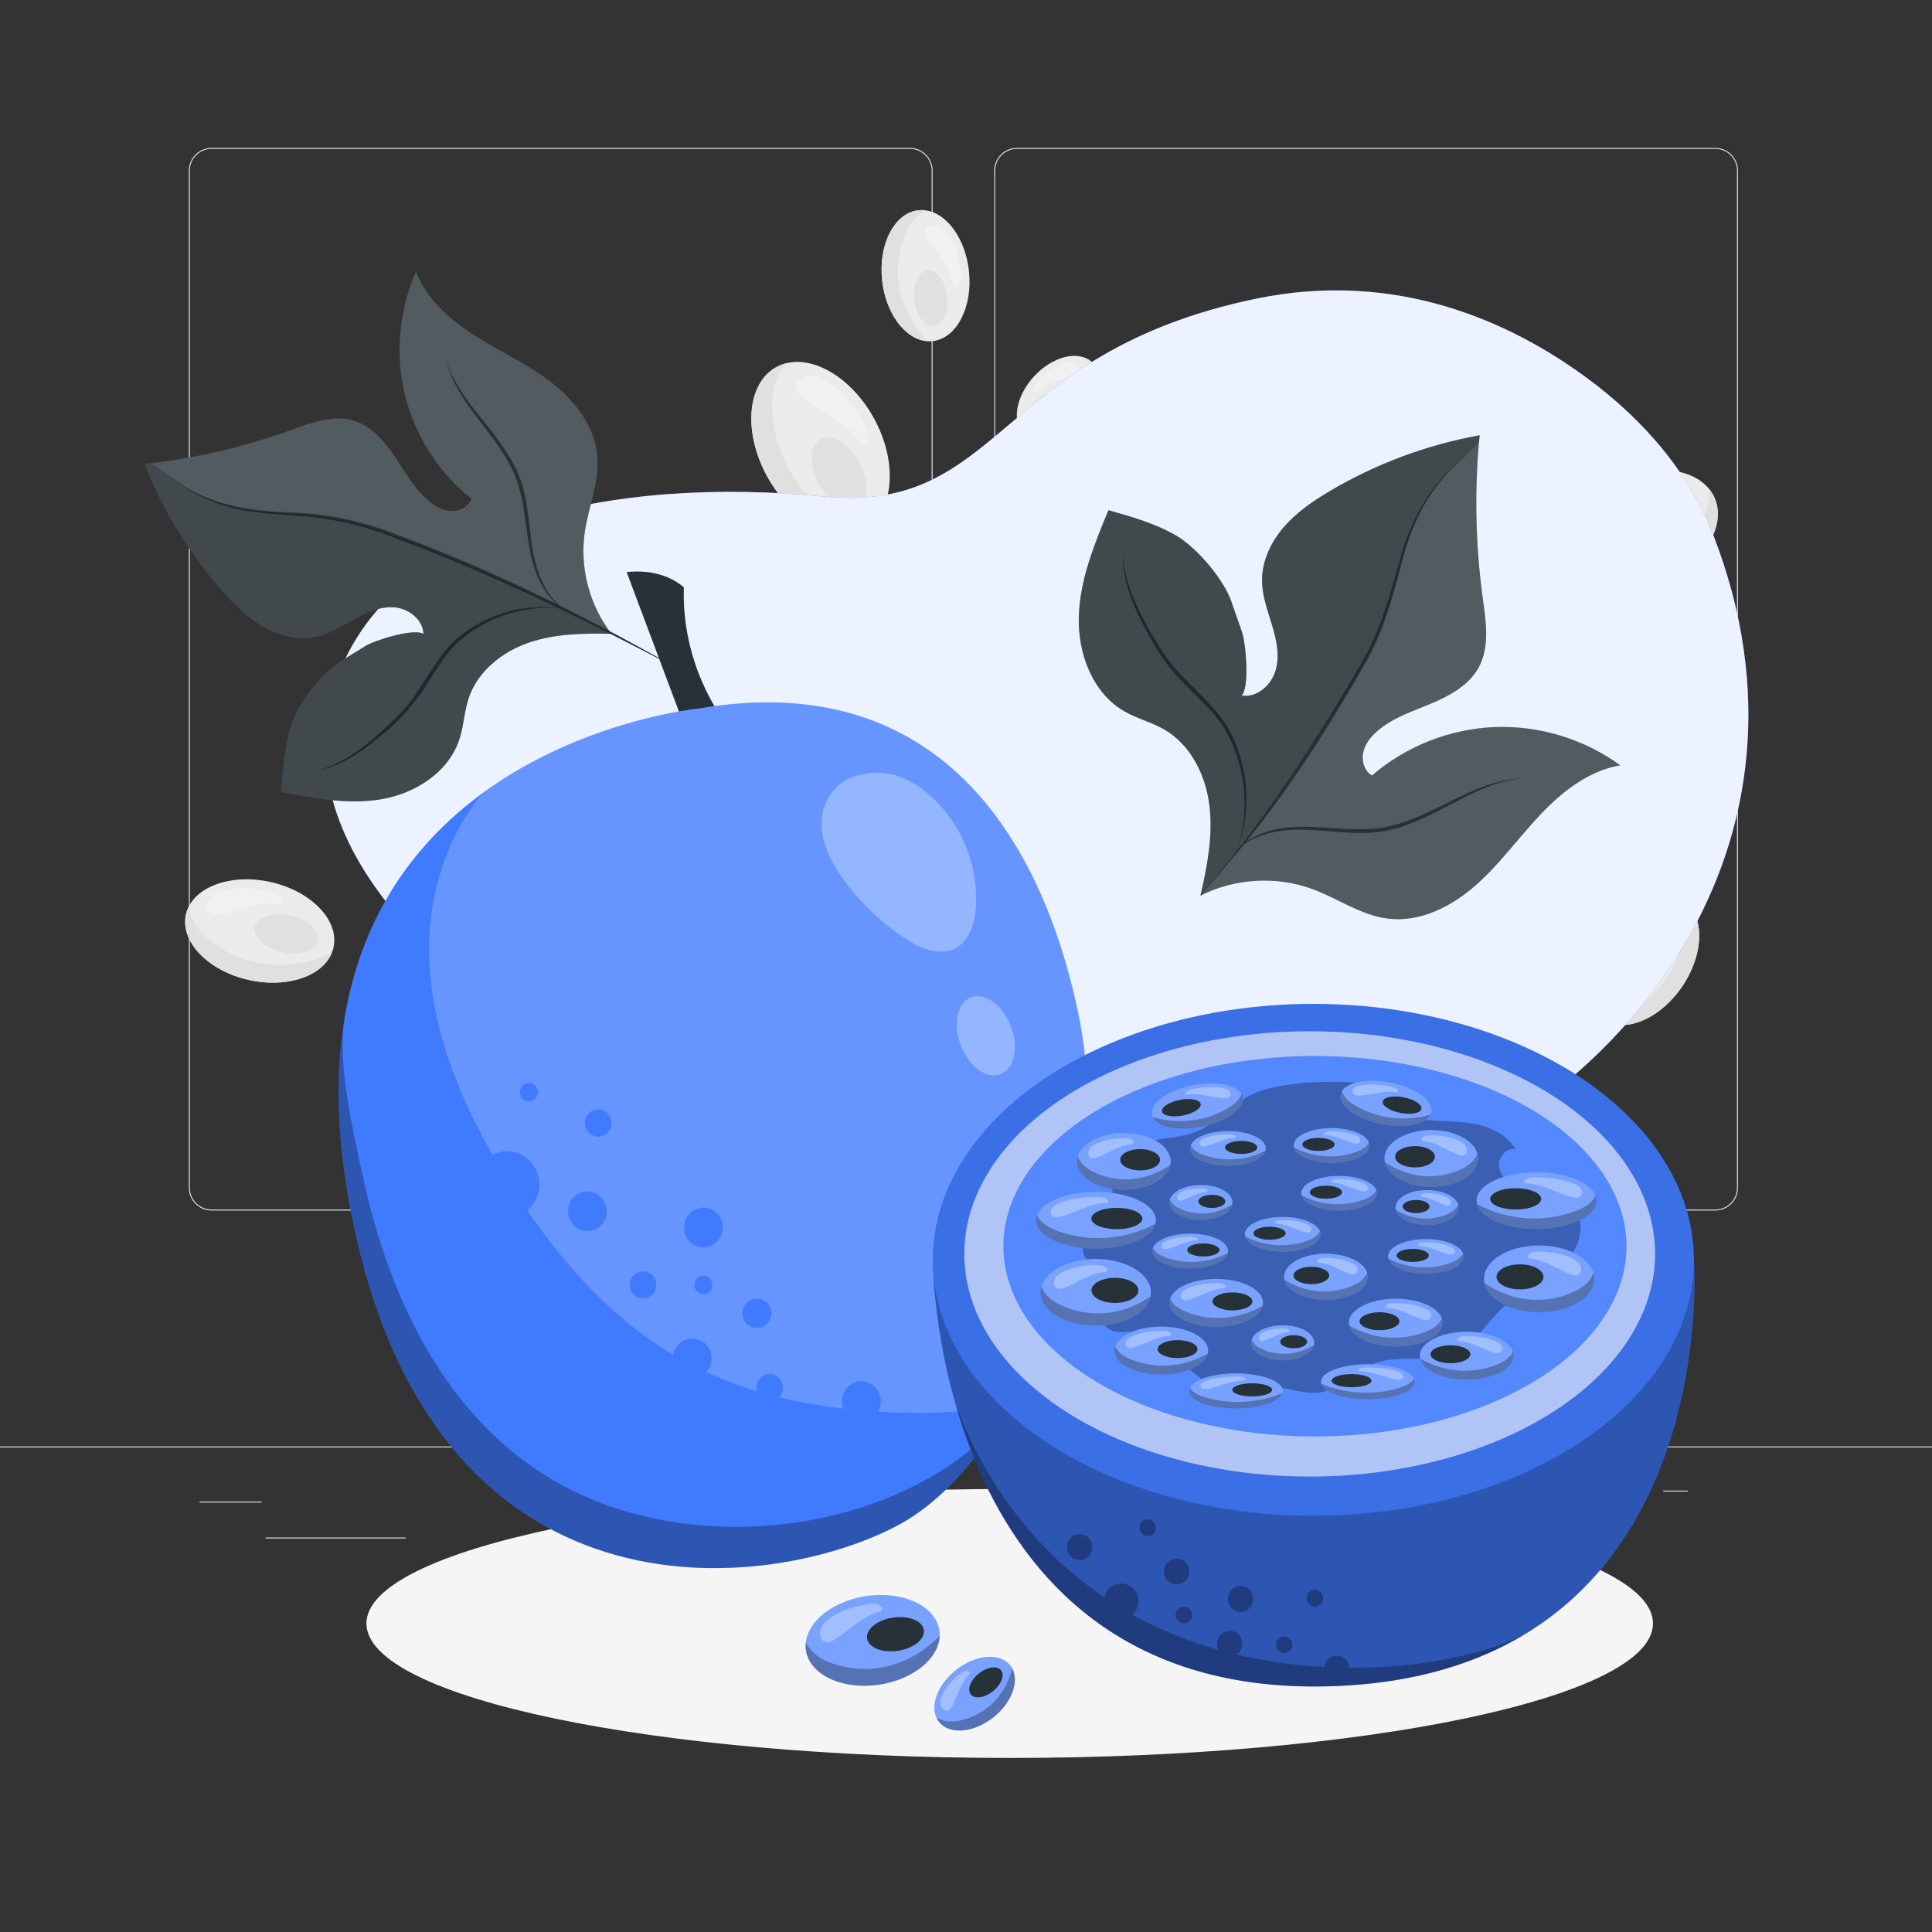 <svg xmlns="http://www.w3.org/2000/svg" viewBox="0 0 500 500"><rect x="0" y="0" width="500" height="500" fill="#333333" stroke="none"/><g id="background-complete"><g><g><g><path d="M443.92,313.278h-180.746c-3.232,0-5.862-2.63-5.862-5.862V44.142c0-3.232,2.63-5.862,5.862-5.862h180.746c3.232,0,5.862,2.629,5.862,5.862V307.416c0,3.233-2.63,5.862-5.862,5.862ZM263.174,38.531c-3.095,0-5.612,2.518-5.612,5.612V307.416c0,3.095,2.518,5.612,5.612,5.612h180.746c3.095,0,5.612-2.517,5.612-5.612V44.142c0-3.094-2.518-5.612-5.612-5.612h-180.746Z" style="fill:#e0e0e0;"></path><path d="M235.493,313.278H54.746c-3.232,0-5.862-2.63-5.862-5.862V44.142c0-3.232,2.629-5.862,5.862-5.862H235.493c3.232,0,5.862,2.629,5.862,5.862V307.416c0,3.233-2.63,5.862-5.862,5.862ZM54.746,38.531c-3.094,0-5.612,2.518-5.612,5.612V307.416c0,3.095,2.518,5.612,5.612,5.612H235.493c3.095,0,5.612-2.517,5.612-5.612V44.142c0-3.094-2.518-5.612-5.612-5.612H54.746Z" style="fill:#e0e0e0;"></path></g><rect x="0" y="374.347" width="500" height=".25" style="fill:#e0e0e0;"></rect></g><rect x="51.672" y="388.612" width="16.06" height=".25" style="fill:#e0e0e0;"></rect><rect x="170.352" y="385.902" width="53.53" height=".25" style="fill:#e0e0e0;"></rect><rect x="68.732" y="397.902" width="36.25" height=".25" style="fill:#e0e0e0;"></rect><rect x="378.352" y="385.772" width="43.19" height=".25" style="fill:#e0e0e0;"></rect><rect x="430.452" y="385.772" width="6.33" height=".25" style="fill:#e0e0e0;"></rect><rect x="316.212" y="392.002" width="53.89" height=".25" style="fill:#e0e0e0;"></rect></g><g><ellipse cx="212.36" cy="115.765" rx="15.727" ry="23.703" transform="translate(-29.5 117.181) rotate(-28.932)" style="fill:#ebebeb;"></ellipse><path d="M222.065,131.354c-2.853,1.577-7.351-1.098-10.047-5.975-2.696-4.877-2.568-10.109,.285-11.686,2.853-1.577,7.351,1.098,10.047,5.975s2.568,10.108-.285,11.686Z" style="fill:#e0e0e0;"></path><path d="M222.072,137.274c-13.379-5.907-21.716-17.594-22.228-31.529-.083-2.255,.033-4.593,.851-6.976,.556-1.621,1.473-3.269,2.743-4.747-.883,.224-1.736,.551-2.545,.998-7.602,4.202-8.63,16.896-2.297,28.353,5.862,10.606,15.975,16.427,23.476,13.901Z" style="fill:#e0e0e0;"></path><g style="opacity:.3;"><path d="M224.613,114.162c.611-1.631-.103-3.055-.837-4.32-2.883-4.967-6.36-9.83-12.211-12.374-2.745-.788-4.709,.667-5.185,1.484-.476,.817-.442,1.673-.118,2.346,.324,.673,.911,1.19,1.517,1.675,4.88,3.907,11.558,6.42,14.769,11.512,.242,.384,.64,.824,1.242,.605,.428-.155,.689-.569,.824-.928Z" style="fill:#fff;"></path></g></g><g><ellipse cx="239.533" cy="71.348" rx="11.3" ry="17.031" transform="translate(-6.336 26.457) rotate(-6.24)" style="fill:#ebebeb;"></ellipse><path d="M241.646,84.373c-2.329,.255-4.569-2.765-5.004-6.746-.435-3.98,1.1-7.413,3.428-7.668,2.329-.255,4.569,2.766,5.004,6.746,.435,3.98-1.1,7.413-3.428,7.667Z" style="fill:#e0e0e0;"></path><path d="M240.009,88.299c-7.232-7.625-9.519-17.683-5.995-27.063,.57-1.518,1.295-3.036,2.498-4.389,.818-.921,1.883-1.759,3.134-2.386-.647-.096-1.303-.116-1.964-.044-6.204,.678-10.405,8.808-9.382,18.159,.946,8.656,6.037,15.318,11.709,15.723Z" style="fill:#e0e0e0;"></path><g style="opacity:.3;"><path d="M248.1,73.682c.857-.912,.778-2.054,.642-3.096-.534-4.092-1.491-8.279-4.665-11.588-1.601-1.283-3.306-.863-3.848-.453-.542,.41-.757,.987-.728,1.523,.028,.536,.274,1.042,.541,1.531,2.152,3.943,5.883,7.46,6.599,11.726,.054,.322,.196,.724,.656,.746,.327,.016,.614-.186,.804-.387Z" style="fill:#fff;"></path></g></g><g><ellipse cx="67.217" cy="240.94" rx="12.982" ry="19.566" transform="translate(-182.593 253.796) rotate(-77.358)" style="fill:#ebebeb;"></ellipse><path d="M82.16,243.486c-.589,2.626-4.705,3.938-9.193,2.932s-7.649-3.951-7.06-6.577c.589-2.626,4.705-3.938,9.193-2.932,4.488,1.007,7.649,3.951,7.06,6.577Z" style="fill:#e0e0e0;"></path><path d="M85.82,246.725c-10.977,5.026-22.761,3.774-31.647-3.544-1.438-1.184-2.818-2.537-3.842-4.347-.697-1.231-1.212-2.701-1.429-4.294-.345,.668-.611,1.374-.778,2.118-1.569,6.996,5.707,14.585,16.251,16.949,9.761,2.189,18.895-.867,21.444-6.883Z" style="fill:#e0e0e0;"></path><g style="opacity:.3;"><path d="M72.938,232.496c-.673-1.271-1.944-1.61-3.127-1.849-4.647-.94-9.554-1.457-14.331,.763-1.99,1.264-2.167,3.273-1.923,4.015s.791,1.189,1.384,1.358c.593,.168,1.234,.089,1.865-.019,5.086-.874,10.296-3.621,15.199-2.814,.37,.061,.859,.056,1.054-.435,.139-.349,.026-.737-.122-1.017Z" style="fill:#fff;"></path></g></g><g><path d="M265.156,112.592c3.455,3.199,10.165,1.572,14.987-3.635,4.822-5.207,5.931-12.022,2.476-15.221-3.455-3.2-10.165-1.572-14.987,3.635-4.822,5.207-5.931,12.022-2.476,15.222Z" style="fill:#ebebeb;"></path><path d="M266.753,110.107c1.297,1.201,4.012,.378,6.064-1.839s2.665-4.987,1.369-6.188-4.012-.378-6.064,1.839c-2.053,2.216-2.665,4.987-1.369,6.188Z" style="fill:#e0e0e0;"></path><path d="M265.98,113.222c7.809-1.37,13.717-6.437,15.797-13.706,.337-1.176,.579-2.422,.459-3.782-.082-.926-.35-1.912-.827-2.855,.435,.233,.842,.515,1.21,.856,3.455,3.199,2.346,10.014-2.476,15.221-4.464,4.82-10.543,6.57-14.163,4.265Z" style="fill:#e0e0e0;"></path><g style="opacity:.3;"><path d="M267.647,100.728c-.11-.938,.452-1.595,1.002-2.165,2.163-2.239,4.625-4.347,8.035-4.926,1.547-.058,2.391,.963,2.536,1.455,.144,.492,.015,.938-.243,1.25-.258,.312-.634,.508-1.016,.685-3.076,1.422-6.918,1.877-9.269,4.14-.177,.171-.444,.35-.732,.157-.205-.137-.289-.389-.313-.596Z" style="fill:#fff;"></path></g></g><g><ellipse cx="425.099" cy="248.343" rx="18.668" ry="12.386" transform="translate(-18.935 460.988) rotate(-55.883)" style="fill:#ebebeb;"></ellipse><path d="M416.377,259.88c2.126,1.44,5.844-.338,8.306-3.971,2.461-3.633,2.734-7.746,.608-9.186-2.126-1.44-5.844,.338-8.306,3.971-2.461,3.633-2.734,7.746-.608,9.186Z" style="fill:#e0e0e0;"></path><path d="M415.95,264.523c10.914-3.681,18.286-12.254,19.679-23.148,.225-1.763,.301-3.605-.171-5.532-.321-1.311-.923-2.669-1.814-3.918,.676,.239,1.322,.555,1.925,.964,5.663,3.837,5.567,13.867-.216,22.402-5.353,7.901-13.7,11.748-19.403,9.233Z" style="fill:#e0e0e0;"></path><g style="opacity:.3;"><path d="M415.603,246.214c-.363-1.323,.299-2.389,.964-3.329,2.615-3.691,5.688-7.257,10.459-8.837,2.209-.423,3.646,.858,3.961,1.533,.315,.675,.227,1.344-.075,1.849-.302,.505-.799,.869-1.309,1.206-4.106,2.717-9.523,4.213-12.403,7.979-.217,.284-.56,.601-1.017,.386-.325-.152-.5-.495-.58-.787Z" style="fill:#fff;"></path></g></g><g><ellipse cx="423.343" cy="137.86" rx="22.29" ry="14.79" transform="translate(-19.481 184.027) rotate(-23.99)" style="fill:#ebebeb;"></ellipse><path d="M407.222,144.054c1.246,2.801,6.138,3.344,10.925,1.214,4.787-2.131,7.658-6.128,6.411-8.929-1.246-2.801-6.138-3.344-10.925-1.214-4.787,2.13-7.658,6.128-6.412,8.929Z" style="fill:#e0e0e0;"></path><path d="M403.86,148.491c13.387,3.154,26.268-.887,34.553-11.052,1.341-1.645,2.579-3.465,3.317-5.716,.502-1.532,.748-3.288,.633-5.117,.535,.669,.99,1.397,1.344,2.192,3.321,7.462-3.105,17.569-14.352,22.575-10.411,4.633-21.299,3.267-25.495-2.881Z" style="fill:#e0e0e0;"></path><g style="opacity:.3;"><path d="M415.059,129.711c.466-1.57,1.81-2.234,3.078-2.766,4.979-2.092,10.345-3.769,16.178-2.36,2.506,.965,3.154,3.17,3.048,4.053-.106,.883-.617,1.506-1.242,1.827-.625,.321-1.358,.376-2.088,.397-5.877,.164-12.312-1.737-17.608,.264-.399,.151-.947,.256-1.275-.25-.233-.359-.194-.818-.092-1.164Z" style="fill:#fff;"></path></g></g></g><g id="background-simple"><g><path d="M443.449,138.614c-5.834-15.068-16.818-29.171-33.238-41.146-19.353-14.113-48.836-27.758-85.365-20.117-67.438,14.108-65.358,55.793-111.83,51.147-52.64-5.263-113.002,5.904-126.558,49.458-25.749,82.724,170.092,164.605,271.281,129.138,62.996-22.08,116.684-88.47,85.71-168.48Z" style="fill:#407BFF;"></path><path d="M443.449,138.614c-5.834-15.068-16.818-29.171-33.238-41.146-19.353-14.113-48.836-27.758-85.365-20.117-67.438,14.108-65.358,55.793-111.83,51.147-52.64-5.263-113.002,5.904-126.558,49.458-25.749,82.724,170.092,164.605,271.281,129.138,62.996-22.08,116.684-88.47,85.71-168.48Z" style="fill:#fff; opacity:.9;"></path></g></g><g id="Shadow"><path d="M427.791,420.15c0,19.223-74.535,34.806-166.478,34.806s-166.478-15.584-166.478-34.806,74.535-34.807,166.478-34.807,166.478,15.583,166.478,34.807Z" style="fill:#f5f5f5;"></path></g><g id="Fruit"><g><path d="M176.98,152.007c-3.398-2.919-8.425-4.624-14.802-3.957,5.1,13.599,10.199,27.197,15.299,40.796l17.142,6.105c-11.551-10.822-18.169-26.935-17.639-42.944Z" style="fill:#263238;"></path><path d="M181.029,183.341s-110.69,10.531-91.08,125.499c19.739,115.725,110.69,103.283,142.988,85.594,32.298-17.689,56.441-82.938,46.14-132.081-10.382-49.53-39.219-89.036-98.049-79.012Z" style="fill:#407BFF;"></path><g style="opacity:.3;"><path d="M243.49,208.67c-6.29-6.915-13.791-10.709-22.696-7.592h0c-4.265,1.274-7.686,5.881-8.105,10.624-.539,6.105,2.551,11.94,6.225,16.784,4.216,5.557,9.338,10.394,15.091,14.25,4.049,2.714,9.355,4.949,13.558,2.494,3.479-2.032,4.752-6.524,5.001-10.612,.575-9.424-2.785-19.033-9.075-25.948Z" style="fill:#fff;"></path></g><path d="M261.55,265.403c2.165,5.472,1.044,11.098-2.503,12.564-3.547,1.467-8.178-1.781-10.342-7.253s-1.044-11.098,2.503-12.564c3.547-1.467,8.177,1.781,10.342,7.253Z" style="fill:#fff; opacity:.3;"></path><path d="M168.966,392.901c-47.702-10.041-67.036-52.423-74.705-86.865-4.056-18.218-6.641-31.336-5.166-42.114-2.095,12.844-2.082,27.71,.854,44.919,19.739,115.725,110.69,103.283,142.988,85.594,9.82-5.378,18.883-15.158,26.456-27.54-15.479,19.46-52.287,34.034-90.427,26.007Z" style="opacity:.3;"></path><g style="opacity:.2;"><path d="M279.077,262.354c-10.382-49.53-39.219-89.036-98.049-79.012,0,0-29.939,2.851-55.917,21.758-9.632,11.235-14.439,27.029-14.054,42.196,.517,20.374,9.035,39.706,19.598,56.99,11.561,18.919,26.188,36.522,45.282,47.318,17.898,10.12,38.722,13.684,59.172,14.034,8.815,.151,17.935-.385,26.494-2.502,15.92-28.208,24.334-68.063,17.475-100.782Z" style="fill:#fff;"></path></g><ellipse cx="131.17" cy="306.531" rx="8.411" ry="8.599" style="fill:#407BFF;"></ellipse><path d="M152.617,340.001c0,2.832-2.245,5.127-5.015,5.127s-5.015-2.296-5.015-5.127,2.245-5.127,5.015-5.127,5.015,2.295,5.015,5.127Z" style="fill:#407BFF;"></path><path d="M169.851,332.539c0,1.939-1.538,3.512-3.435,3.512s-3.435-1.572-3.435-3.512,1.538-3.512,3.435-3.512,3.435,1.572,3.435,3.512Z" style="fill:#407BFF;"></path><path d="M202.61,359.083c0,1.939-1.538,3.512-3.435,3.512s-3.435-1.572-3.435-3.512,1.538-3.512,3.435-3.512,3.435,1.572,3.435,3.512Z" style="fill:#407BFF;"></path><ellipse cx="154.825" cy="290.634" rx="3.435" ry="3.512" style="fill:#407BFF;"></ellipse><path d="M157.021,313.457c0,2.832-2.245,5.127-5.015,5.127s-5.015-2.296-5.015-5.127,2.245-5.127,5.015-5.127,5.015,2.296,5.015,5.127Z" style="fill:#407BFF;"></path><path d="M184.181,351.543c0,2.832-2.245,5.127-5.015,5.127s-5.015-2.296-5.015-5.127,2.245-5.127,5.015-5.127,5.015,2.296,5.015,5.127Z" style="fill:#407BFF;"></path><path d="M227.96,362.595c0,2.832-2.245,5.127-5.015,5.127s-5.015-2.296-5.015-5.127,2.245-5.127,5.015-5.127,5.015,2.296,5.015,5.127Z" style="fill:#407BFF;"></path><path d="M187.061,317.655c0,2.832-2.245,5.127-5.015,5.127s-5.015-2.296-5.015-5.127,2.245-5.127,5.015-5.127,5.015,2.295,5.015,5.127Z" style="fill:#407BFF;"></path><path d="M199.639,339.88c0,2.115-1.677,3.829-3.745,3.829s-3.745-1.714-3.745-3.829,1.677-3.829,3.745-3.829,3.745,1.714,3.745,3.829Z" style="fill:#407BFF;"></path><path d="M139.217,282.647c0,1.321-1.047,2.392-2.339,2.392s-2.339-1.071-2.339-2.392,1.047-2.392,2.339-2.392,2.339,1.071,2.339,2.392Z" style="fill:#407BFF;"></path><ellipse cx="182.045" cy="332.539" rx="2.339" ry="2.392" style="fill:#407BFF;"></ellipse><g><path d="M88.742,170.777c-5.091,2.789-11.466,11.121-13.306,16.719-1.839,5.598-2.272,11.56-2.69,17.45,8.643,1.69,17.515,3.384,26.186,1.85,8.671-1.535,17.237-7.015,19.989-15.56,1.093-3.392,1.221-7.05,2.329-10.438,2.305-7.045,8.671-12.093,15.556-14.468,6.855-2.365,14.239-2.456,21.473-2.291-5.711-7.31-8.291-17.092-6.934-26.346,.957-6.521,3.765-12.843,3.28-19.419-.575-7.789-5.747-14.522-11.827-19.252-6.081-4.73-13.151-7.921-19.658-12.015-6.507-4.094-12.703-9.439-15.476-16.717-4.41,9.913-5.434,21.36-2.856,31.927,2.577,10.566,8.74,20.181,17.186,26.817-.681,2.02-2.868,3.229-4.958,3.215-2.09-.014-4.061-1.039-5.717-2.342-3.829-3.011-6.281-7.439-9.009-11.516-2.728-4.077-6.101-8.1-10.726-9.525-5.373-1.655-11.064,.554-16.357,2.462-12.216,4.405-24.937,7.344-37.818,8.739,4.76,12.117,11.652,23.355,20.246,33.015,3.152,3.543,6.584,6.916,10.683,9.236s8.954,3.518,13.532,2.501c3.565-.792,6.715-2.841,9.924-4.614s6.74-3.336,10.374-3.012c3.634,.323,7.286,3.137,7.425,6.864-2.366-1.549-12.52,1.607-14.928,3.087l-5.922,3.635Z" style="fill:#263238;"></path><g style="opacity:.2;"><path d="M158.376,164.04l-.095-.002c.043,.055,.082,.113,.126,.168l-.03-.166Z" style="fill:#fff;"></path><path d="M88.742,170.777c-5.091,2.789-11.466,11.121-13.306,16.719-1.839,5.598-2.272,11.56-2.69,17.45,8.643,1.69,17.515,3.384,26.186,1.85,8.671-1.535,17.237-7.015,19.989-15.56,1.093-3.392,1.221-7.05,2.329-10.438,2.305-7.045,8.671-12.093,15.556-14.468,6.855-2.365,14.239-2.456,21.473-2.291-5.711-7.31-8.291-17.092-6.934-26.346,.957-6.521,3.765-12.843,3.28-19.419-.575-7.789-5.747-14.522-11.827-19.252-6.081-4.73-13.151-7.921-19.658-12.015-6.507-4.094-12.703-9.439-15.476-16.717-4.41,9.913-5.434,21.36-2.856,31.927,2.577,10.566,8.74,20.181,17.186,26.817-.681,2.02-2.868,3.229-4.958,3.215-2.09-.014-4.061-1.039-5.717-2.342-3.829-3.011-6.281-7.439-9.009-11.516-2.728-4.077-6.101-8.1-10.726-9.525-5.373-1.655-11.064,.554-16.357,2.462-12.216,4.405-24.937,7.344-37.818,8.739,4.76,12.117,11.652,23.355,20.246,33.015,3.152,3.543,6.584,6.916,10.683,9.236s8.954,3.518,13.532,2.501c3.565-.792,6.715-2.841,9.924-4.614s6.74-3.336,10.374-3.012c3.634,.323,7.286,3.137,7.425,6.864-2.366-1.549-12.52,1.607-14.928,3.087l-5.922,3.635Z" style="fill:#fff;"></path></g><path d="M43.052,122.482c10.315,8.468,20.756,9.707,33.586,10.226,9.018,.372,17.953,2.424,26.336,5.769,19.705,7.255,38.716,16.282,57.235,26.151,5.277,2.845,10.531,5.73,15.736,8.702-23.835-12.565-48.031-24.553-73.302-33.959-8.339-3.392-17.058-5.368-26.061-5.899-5.948-.482-12.02-.729-17.84-2.385-5.82-1.622-11.143-4.714-15.69-8.604h0Z" style="fill:#263238;"></path><path d="M115.391,93.002c1.81,6.002,5.716,10.963,9.579,15.783,3.864,4.819,7.85,9.821,9.927,15.851,2.944,8.977,1.503,18.748,6.05,27.129,1.428,2.71,3.528,5.136,6.29,6.601-2.871-1.262-5.119-3.676-6.717-6.36-4.882-8.182-3.641-18.36-6.57-27.053-.975-2.894-2.412-5.626-4.107-8.198-5.039-7.709-12.274-14.506-14.452-23.753h0Z" style="fill:#263238;"></path><path d="M144.816,157.442c-9.722-.946-19.955,2.717-26.994,9.431-2.268,2.327-4.09,5.073-5.857,7.847-3.376,5.703-7.577,10.988-12.756,15.188-5.008,4.231-10.638,8.339-17.216,9.536,6.441-1.621,11.826-5.782,16.695-10.126,2.393-2.235,4.869-4.469,6.914-6.981,4.106-5.157,6.879-11.34,11.584-16.092,7.183-6.783,17.852-10.319,27.63-8.803h0Z" style="fill:#263238;"></path><g><path d="M158.376,164.04l-.095-.002c.043,.055,.082,.113,.126,.168l-.03-.166Z" style="fill:#407BFF;"></path><path d="M158.28,164.038c-.057-.072-.108-.149-.164-.222-17.258-8.943-38.101-18.857-60.272-26.695-22.539-7.968-36.19,.618-54.793-14.639l-4.029-2.604c-.538,.064-1.076,.129-1.615,.187,4.76,12.117,11.652,23.355,20.246,33.015,3.152,3.543,6.584,6.916,10.683,9.236,4.099,2.32,8.954,3.518,13.532,2.501,3.565-.792,6.715-2.841,9.924-4.615,3.209-1.773,6.74-3.336,10.374-3.012,3.634,.323,7.286,3.137,7.424,6.864-2.366-1.549-12.52,1.607-14.928,3.087l-5.922,3.635c-5.091,2.789-11.466,11.121-13.306,16.719-1.839,5.598-2.272,11.56-2.69,17.45,8.643,1.69,17.515,3.384,26.186,1.85,8.671-1.535,17.237-7.015,19.989-15.56,1.093-3.393,1.221-7.05,2.329-10.438,2.305-7.045,8.671-12.093,15.556-14.468,6.855-2.365,14.239-2.457,21.473-2.291Z" style="opacity:.2;"></path></g></g></g></g><g id="Half_fruit"><g><path d="M438.387,326.041H241.405s.011,115.148,105.158,110.275c99.712-4.621,91.824-110.275,91.824-110.275Z" style="fill:#407BFF;"></path><path d="M438.387,326.041H241.405s.011,115.148,105.158,110.275c99.712-4.621,91.824-110.275,91.824-110.275Z" style="opacity:.3;"></path><ellipse cx="339.896" cy="326.041" rx="98.491" ry="66.242" style="fill:#407BFF;"></ellipse><ellipse cx="339.896" cy="326.041" rx="98.491" ry="66.242" style="opacity:.1;"></ellipse><ellipse cx="338.95" cy="324.511" rx="89.388" ry="57.621" style="fill:#fff; opacity:.6;"></ellipse><ellipse cx="340.305" cy="322.525" rx="80.634" ry="49.226" style="fill:#407BFF;"></ellipse><ellipse cx="340.305" cy="322.525" rx="80.634" ry="49.226" style="fill:#fff; opacity:.1;"></ellipse><g style="opacity:.3;"><path d="M329.988,286.623c-2.947-2.362-7.303-1.588-10.607,.216-3.303,1.803-6.13,4.489-9.594,5.943-4.214,1.768-8.983,1.555-13.325,2.962-4.93,1.598-9.497,6.276-8.734,11.506,.162,1.112,.556,2.195,.545,3.319-.026,2.742-2.341,4.798-4.37,6.592-2.029,1.794-4.135,4.24-3.563,6.919,.772,3.616,5.905,4.986,6.42,8.65,.496,3.53-3.774,6.953-.931,10.232,1.173,1.353,2.969,1.926,4.73,1.752,11.313-1.115,16.576,13.593,26.957,14.854,3.553,.431,7.101-.846,10.679-.804,4.738,.057,9.412,2.421,14.061,1.484,4.91-.99,8.467-5.393,13.12-7.279,6.768-2.743,14.889,.175,21.476-2.994,4.992-2.402,7.904-7.719,12.006-11.491,3.145-2.892,6.979-4.858,10.542-7.189,3.563-2.331,7.009-5.213,8.708-9.174s1.139-9.202-2.243-11.8c-1.879-1.443-4.303-1.889-6.641-2.133-2.338-.245-4.738-.342-6.92-1.235-2.182-.893-4.154-2.8-4.365-5.193-.211-2.393,2.031-4.912,4.302-4.294-2.1-3.671-6.199-5.709-10.279-6.54-4.08-.83-8.284-.66-12.427-1.049-2.121-.199-4.419-.649-5.803-2.304-.154-.184-.286-.387-.396-.602-1.998-3.901-6.054-6.246-10.346-6.618-13.867-1.198-29.725,.477-33.293,6.321"></path></g><g><ellipse cx="283.636" cy="315.797" rx="15.505" ry="7.352" style="fill:#407BFF;"></ellipse><ellipse cx="283.636" cy="315.797" rx="15.505" ry="7.352" style="fill:#fff; opacity:.3;"></ellipse><ellipse cx="289.032" cy="315.352" rx="6.6" ry="2.76" style="fill:#263238;"></ellipse><g style="opacity:.3;"><path d="M299.023,316.688c-7.616,4.138-16.944,4.906-25.084,1.964-1.317-.476-2.619-1.052-3.725-1.926-.752-.594-1.406-1.342-1.849-2.196-.151,.412-.234,.835-.234,1.267,0,4.06,6.942,7.352,15.505,7.352,7.927,0,14.459-2.821,15.387-6.461Z"></path></g><g style="opacity:.3;"><path d="M286.596,310.422c-.74-.619-1.782-.649-2.738-.634-3.756,.056-7.64,.379-10.948,2.198-1.32,.945-1.108,2.077-.791,2.457,.317,.38,.818,.559,1.306,.579,.488,.02,.97-.104,1.439-.242,3.781-1.113,7.333-3.277,11.264-3.439,.296-.012,.674-.075,.739-.371,.047-.21-.108-.411-.271-.547Z" style="fill:#fff;"></path></g></g><g><ellipse cx="283.577" cy="334.471" rx="14.273" ry="8.643" style="fill:#407BFF;"></ellipse><ellipse cx="283.577" cy="334.471" rx="14.273" ry="8.643" style="fill:#fff; opacity:.3;"></ellipse><ellipse cx="288.545" cy="333.948" rx="6.075" ry="3.244" style="fill:#263238;"></ellipse><g style="opacity:.3;"><path d="M297.742,335.519c-7.01,4.865-15.598,5.768-23.091,2.309-1.213-.56-2.411-1.237-3.429-2.264-.692-.698-1.294-1.578-1.702-2.582-.139,.484-.215,.981-.215,1.489,0,4.773,6.39,8.643,14.273,8.643,7.297,0,13.311-3.317,14.165-7.596Z"></path></g><g style="opacity:.3;"><path d="M286.302,328.152c-.682-.728-1.64-.763-2.521-.746-3.457,.066-7.033,.446-10.079,2.584-1.215,1.111-1.02,2.442-.728,2.888,.292,.446,.753,.657,1.202,.68,.449,.023,.893-.122,1.325-.284,3.481-1.309,6.75-3.853,10.369-4.043,.273-.014,.62-.089,.681-.436,.043-.247-.099-.483-.249-.643Z" style="fill:#fff;"></path></g></g><g><ellipse cx="290.849" cy="300.585" rx="12.117" ry="7.352" style="fill:#407BFF;"></ellipse><ellipse cx="290.849" cy="300.585" rx="12.117" ry="7.352" style="fill:#fff; opacity:.3;"></ellipse><path d="M300.224,300.14c0,1.524-2.309,2.76-5.158,2.76s-5.158-1.236-5.158-2.76,2.309-2.76,5.158-2.76,5.158,1.235,5.158,2.76Z" style="fill:#263238;"></path><g style="opacity:.3;"><path d="M302.874,301.476c-5.952,4.138-13.242,4.906-19.604,1.964-1.029-.476-2.047-1.052-2.911-1.926-.588-.594-1.098-1.342-1.445-2.196-.118,.412-.183,.835-.183,1.267,0,4.06,5.425,7.352,12.117,7.352,6.195,0,11.3-2.821,12.026-6.461Z"></path></g><g style="opacity:.3;"><path d="M293.162,295.21c-.579-.619-1.393-.649-2.14-.634-2.935,.056-5.971,.379-8.556,2.198-1.031,.945-.866,2.077-.618,2.457s.639,.559,1.021,.579c.381,.02,.758-.104,1.125-.242,2.955-1.113,5.731-3.277,8.803-3.439,.232-.012,.527-.075,.578-.371,.036-.21-.084-.411-.212-.547Z" style="fill:#fff;"></path></g></g><g><ellipse cx="300.535" cy="349.526" rx="12.117" ry="6.198" style="fill:#407BFF;"></ellipse><ellipse cx="300.535" cy="349.526" rx="12.117" ry="6.198" style="fill:#fff; opacity:.3;"></ellipse><ellipse cx="304.752" cy="349.151" rx="5.158" ry="2.326" style="fill:#263238;"></ellipse><g style="opacity:.3;"><path d="M312.56,350.277c-5.952,3.488-13.242,4.136-19.604,1.656-1.029-.401-2.047-.887-2.911-1.623-.588-.501-1.098-1.131-1.445-1.851-.118,.347-.183,.704-.183,1.068,0,3.423,5.425,6.198,12.117,6.198,6.195,0,11.301-2.378,12.026-5.447Z"></path></g><g style="opacity:.3;"><path d="M302.848,344.994c-.579-.522-1.393-.547-2.14-.535-2.935,.047-5.971,.32-8.557,1.853-1.031,.797-.866,1.751-.618,2.071,.248,.32,.639,.471,1.021,.488,.381,.016,.758-.087,1.125-.204,2.955-.938,5.731-2.763,8.803-2.899,.232-.01,.527-.064,.578-.313,.036-.177-.084-.346-.212-.461Z" style="fill:#fff;"></path></g></g><g><path d="M331.963,359.969c0,2.502-5.425,4.529-12.117,4.529s-12.117-2.028-12.117-4.529,5.425-4.529,12.117-4.529,12.117,2.028,12.117,4.529Z" style="fill:#407BFF;"></path><path d="M331.963,359.969c0,2.502-5.425,4.529-12.117,4.529s-12.117-2.028-12.117-4.529,5.425-4.529,12.117-4.529,12.117,2.028,12.117,4.529Z" style="fill:#fff; opacity:.3;"></path><ellipse cx="324.063" cy="359.694" rx="5.158" ry="1.7" style="fill:#263238;"></ellipse><g style="opacity:.3;"><path d="M331.872,360.517c-5.952,2.549-13.242,3.023-19.604,1.21-1.03-.293-2.047-.648-2.911-1.186-.588-.366-1.098-.827-1.445-1.353-.118,.254-.183,.514-.183,.781,0,2.502,5.425,4.529,12.117,4.529,6.195,0,11.3-1.738,12.026-3.981Z"></path></g><g style="opacity:.3;"><path d="M322.159,356.657c-.579-.381-1.393-.4-2.14-.391-2.935,.035-5.971,.234-8.557,1.354-1.031,.582-.866,1.28-.618,1.514,.248,.234,.639,.344,1.021,.356,.381,.012,.758-.064,1.125-.149,2.955-.686,5.731-2.019,8.803-2.119,.232-.007,.527-.047,.578-.229,.036-.13-.084-.253-.212-.337Z" style="fill:#fff;"></path></g></g><g><path d="M340.131,347.517c0,2.502-3.657,4.529-8.167,4.529s-8.167-2.028-8.167-4.529,3.657-4.529,8.167-4.529,8.167,2.028,8.167,4.529Z" style="fill:#407BFF;"></path><path d="M340.131,347.517c0,2.502-3.657,4.529-8.167,4.529s-8.167-2.028-8.167-4.529,3.657-4.529,8.167-4.529,8.167,2.028,8.167,4.529Z" style="fill:#fff; opacity:.3;"></path><path d="M338.282,347.243c0,.939-1.556,1.7-3.476,1.7s-3.476-.761-3.476-1.7,1.556-1.7,3.476-1.7,3.476,.761,3.476,1.7Z" style="fill:#263238;"></path><g style="opacity:.3;"><path d="M340.069,348.066c-4.012,2.549-8.925,3.023-13.213,1.21-.694-.293-1.379-.648-1.962-1.186-.396-.366-.74-.827-.974-1.353-.079,.254-.123,.514-.123,.781,0,2.502,3.657,4.529,8.167,4.529,4.175,0,7.617-1.738,8.105-3.981Z"></path></g><g style="opacity:.3;"><path d="M333.522,344.206c-.39-.381-.939-.4-1.442-.391-1.978,.035-4.024,.234-5.767,1.354-.695,.582-.584,1.28-.417,1.514,.167,.234,.431,.345,.688,.356s.511-.064,.758-.149c1.992-.686,3.863-2.019,5.933-2.119,.156-.007,.355-.046,.39-.229,.024-.13-.057-.253-.143-.337Z" style="fill:#fff;"></path></g></g><g><ellipse cx="310.791" cy="311.193" rx="8.167" ry="4.529" style="fill:#407BFF;"></ellipse><ellipse cx="310.791" cy="311.193" rx="8.167" ry="4.529" style="fill:#fff; opacity:.3;"></ellipse><path d="M317.11,310.919c0,.939-1.557,1.7-3.477,1.7s-3.476-.761-3.476-1.7,1.556-1.7,3.476-1.7,3.477,.761,3.477,1.7Z" style="fill:#263238;"></path><g style="opacity:.3;"><path d="M318.897,311.742c-4.012,2.549-8.926,3.023-13.213,1.21-.694-.293-1.38-.648-1.962-1.186-.396-.366-.74-.827-.974-1.353-.079,.254-.123,.514-.123,.781,0,2.501,3.657,4.529,8.167,4.529,4.175,0,7.617-1.738,8.105-3.981Z"></path></g><g style="opacity:.3;"><path d="M312.35,307.881c-.39-.381-.939-.4-1.442-.391-1.978,.035-4.024,.234-5.767,1.354-.695,.582-.584,1.28-.417,1.514,.167,.234,.431,.344,.688,.356s.511-.064,.758-.149c1.992-.686,3.863-2.019,5.934-2.119,.156-.007,.355-.046,.39-.229,.024-.13-.057-.253-.143-.337Z" style="fill:#fff;"></path></g></g><g><ellipse cx="314.748" cy="337.173" rx="12.117" ry="6.198" style="fill:#407BFF;"></ellipse><ellipse cx="314.748" cy="337.173" rx="12.117" ry="6.198" style="fill:#fff; opacity:.3;"></ellipse><path d="M324.123,336.798c0,1.285-2.309,2.326-5.158,2.326s-5.158-1.042-5.158-2.326,2.309-2.326,5.158-2.326,5.158,1.042,5.158,2.326Z" style="fill:#263238;"></path><g style="opacity:.3;"><path d="M326.773,337.924c-5.952,3.488-13.242,4.136-19.604,1.656-1.029-.401-2.047-.887-2.911-1.623-.588-.501-1.098-1.131-1.445-1.851-.118,.347-.183,.704-.183,1.068,0,3.423,5.425,6.198,12.117,6.198,6.195,0,11.301-2.378,12.026-5.447Z"></path></g><g style="opacity:.3;"><path d="M317.061,332.641c-.579-.522-1.393-.547-2.14-.535-2.935,.047-5.971,.32-8.557,1.853-1.031,.797-.866,1.751-.618,2.071,.248,.32,.639,.471,1.021,.488,.381,.016,.758-.087,1.125-.204,2.955-.938,5.731-2.763,8.803-2.899,.232-.01,.527-.064,.578-.313,.036-.177-.084-.346-.212-.461Z" style="fill:#fff;"></path></g></g><g><ellipse cx="317.8" cy="297.222" rx="9.795" ry="4.5" style="fill:#407BFF;"></ellipse><ellipse cx="317.8" cy="297.222" rx="9.795" ry="4.5" style="fill:#fff; opacity:.3;"></ellipse><path d="M325.378,296.95c0,.933-1.867,1.689-4.169,1.689s-4.169-.756-4.169-1.689,1.867-1.689,4.169-1.689,4.169,.756,4.169,1.689Z" style="fill:#263238;"></path><g style="opacity:.3;"><path d="M327.521,297.767c-4.811,2.532-10.705,3.003-15.847,1.202-.832-.291-1.654-.644-2.353-1.179-.475-.364-.888-.821-1.168-1.344-.095,.252-.148,.511-.148,.775,0,2.485,4.385,4.5,9.795,4.5,5.008,0,9.135-1.727,9.721-3.954Z"></path></g><g style="opacity:.3;"><path d="M319.67,293.932c-.468-.379-1.126-.397-1.73-.388-2.373,.034-4.827,.232-6.917,1.345-.834,.578-.7,1.271-.5,1.504,.2,.232,.517,.342,.825,.354,.308,.012,.613-.063,.909-.148,2.389-.681,4.632-2.006,7.116-2.105,.187-.007,.426-.046,.467-.227,.029-.129-.068-.251-.171-.335Z" style="fill:#fff;"></path></g></g><g><ellipse cx="308.01" cy="323.756" rx="9.795" ry="4.5" style="fill:#407BFF;"></ellipse><ellipse cx="308.01" cy="323.756" rx="9.795" ry="4.5" style="fill:#fff; opacity:.3;"></ellipse><path d="M315.588,323.484c0,.933-1.867,1.689-4.169,1.689s-4.169-.756-4.169-1.689,1.867-1.689,4.169-1.689,4.169,.756,4.169,1.689Z" style="fill:#263238;"></path><g style="opacity:.3;"><path d="M317.731,324.301c-4.811,2.533-10.705,3.003-15.847,1.202-.832-.291-1.654-.644-2.353-1.178-.475-.364-.888-.821-1.168-1.344-.095,.252-.148,.511-.148,.775,0,2.485,4.385,4.5,9.795,4.5,5.008,0,9.135-1.727,9.721-3.954Z"></path></g><g style="opacity:.3;"><path d="M309.88,320.466c-.468-.379-1.126-.397-1.73-.388-2.373,.034-4.827,.232-6.917,1.345-.834,.578-.7,1.271-.5,1.504s.517,.342,.825,.354c.308,.012,.613-.063,.909-.148,2.389-.681,4.633-2.006,7.116-2.105,.187-.007,.426-.046,.467-.227,.029-.129-.068-.251-.171-.335Z" style="fill:#fff;"></path></g></g><g><path d="M298.116,288.468c.546,2.985,6.256,4.396,12.753,3.153,6.497-1.243,11.321-4.67,10.775-7.655-.546-2.985-6.256-4.396-12.753-3.153-6.497,1.243-11.321,4.671-10.775,7.655Z" style="fill:#407BFF;"></path><path d="M298.116,288.468c.546,2.985,6.256,4.396,12.753,3.153,6.497-1.243,11.321-4.67,10.775-7.655-.546-2.985-6.256-4.396-12.753-3.153-6.497,1.243-11.321,4.671-10.775,7.655Z" style="fill:#fff; opacity:.3;"></path><path d="M300.718,287.632c.205,1.12,2.613,1.599,5.379,1.07s4.841-1.866,4.636-2.987c-.205-1.12-2.613-1.599-5.379-1.07-2.765,.529-4.841,1.866-4.636,2.986Z" style="fill:#263238;"></path><g style="opacity:.3;"><path d="M298.324,289.106c6.335,1.936,13.516,1.146,19.297-2.198,.935-.541,1.845-1.154,2.567-1.956,.491-.546,.886-1.191,1.108-1.883,.17,.281,.29,.579,.348,.897,.546,2.985-4.278,6.412-10.775,7.655-6.014,1.151-11.351,.025-12.544-2.515Z"></path></g><g style="opacity:.3;"><path d="M306.911,282.696c.478-.562,1.265-.735,1.992-.864,2.857-.504,5.848-.831,8.603,.026,1.129,.503,1.12,1.366,.931,1.691-.189,.325-.545,.53-.913,.615-.368,.085-.75,.065-1.124,.031-3.019-.269-6.005-1.344-9.009-.892-.227,.034-.522,.042-.611-.165-.064-.148,.026-.318,.132-.442Z" style="fill:#fff;"></path></g></g><g><ellipse cx="397.656" cy="310.716" rx="15.505" ry="7.352" style="fill:#407BFF;"></ellipse><ellipse cx="397.656" cy="310.716" rx="15.505" ry="7.352" style="fill:#fff; opacity:.3;"></ellipse><path d="M385.661,310.27c0,1.524,2.955,2.76,6.6,2.76s6.6-1.236,6.6-2.76-2.955-2.76-6.6-2.76-6.6,1.236-6.6,2.76Z" style="fill:#263238;"></path><g style="opacity:.3;"><path d="M382.269,311.606c7.616,4.138,16.944,4.906,25.084,1.964,1.317-.476,2.619-1.052,3.725-1.926,.752-.594,1.406-1.342,1.849-2.196,.151,.412,.234,.835,.234,1.267,0,4.06-6.942,7.352-15.505,7.352-7.927,0-14.459-2.821-15.387-6.461Z"></path></g><g style="opacity:.3;"><path d="M394.697,305.34c.74-.619,1.782-.649,2.738-.634,3.756,.056,7.64,.379,10.948,2.198,1.32,.945,1.108,2.077,.791,2.457-.317,.38-.818,.559-1.306,.579-.488,.02-.97-.103-1.439-.242-3.781-1.113-7.333-3.277-11.264-3.439-.296-.012-.674-.075-.739-.371-.047-.21,.108-.411,.271-.547Z" style="fill:#fff;"></path></g></g><g><ellipse cx="398.338" cy="330.975" rx="14.273" ry="8.643" style="fill:#407BFF;"></ellipse><ellipse cx="398.338" cy="330.975" rx="14.273" ry="8.643" style="fill:#fff; opacity:.3;"></ellipse><ellipse cx="393.371" cy="330.452" rx="6.075" ry="3.244" style="fill:#263238;"></ellipse><g style="opacity:.3;"><path d="M384.173,332.022c7.01,4.864,15.598,5.768,23.091,2.309,1.213-.56,2.411-1.237,3.429-2.264,.692-.699,1.294-1.578,1.702-2.582,.139,.484,.215,.981,.215,1.489,0,4.773-6.39,8.643-14.273,8.643-7.297,0-13.311-3.317-14.165-7.596Z"></path></g><g style="opacity:.3;"><path d="M395.614,324.656c.682-.728,1.64-.763,2.521-.746,3.458,.066,7.033,.446,10.079,2.584,1.215,1.111,1.02,2.442,.728,2.888-.292,.446-.753,.657-1.202,.68-.449,.023-.893-.122-1.325-.284-3.481-1.309-6.75-3.853-10.369-4.043-.273-.014-.62-.089-.681-.436-.043-.247,.099-.483,.249-.643Z" style="fill:#fff;"></path></g></g><g><ellipse cx="370.418" cy="299.811" rx="12.117" ry="7.352" style="fill:#407BFF;"></ellipse><ellipse cx="370.418" cy="299.811" rx="12.117" ry="7.352" style="fill:#fff; opacity:.3;"></ellipse><ellipse cx="366.2" cy="299.365" rx="5.158" ry="2.76" style="fill:#263238;"></ellipse><g style="opacity:.3;"><path d="M358.392,300.701c5.952,4.138,13.242,4.906,19.604,1.964,1.03-.476,2.047-1.052,2.911-1.926,.588-.594,1.098-1.342,1.445-2.196,.118,.412,.183,.835,.183,1.267,0,4.061-5.425,7.352-12.117,7.352-6.195,0-11.3-2.821-12.026-6.461Z"></path></g><g style="opacity:.3;"><path d="M368.105,294.435c.579-.619,1.393-.649,2.14-.634,2.935,.056,5.971,.379,8.556,2.198,1.031,.945,.866,2.078,.618,2.457-.248,.38-.639,.559-1.021,.579s-.758-.104-1.124-.242c-2.955-1.113-5.731-3.277-8.803-3.439-.232-.012-.527-.075-.578-.371-.036-.21,.084-.411,.212-.547Z" style="fill:#fff;"></path></g></g><g><ellipse cx="379.591" cy="350.852" rx="12.117" ry="6.198" style="fill:#407BFF;"></ellipse><ellipse cx="379.591" cy="350.852" rx="12.117" ry="6.198" style="fill:#fff; opacity:.3;"></ellipse><path d="M370.216,350.477c0,1.285,2.309,2.326,5.158,2.326s5.158-1.042,5.158-2.326-2.309-2.326-5.158-2.326-5.158,1.041-5.158,2.326Z" style="fill:#263238;"></path><g style="opacity:.3;"><path d="M367.565,351.603c5.952,3.488,13.242,4.136,19.604,1.656,1.03-.401,2.047-.887,2.911-1.623,.588-.501,1.098-1.131,1.445-1.851,.118,.347,.183,.704,.183,1.068,0,3.423-5.425,6.198-12.117,6.198-6.195,0-11.301-2.378-12.026-5.447Z"></path></g><g style="opacity:.3;"><path d="M377.278,346.32c.579-.522,1.393-.547,2.14-.535,2.935,.047,5.971,.32,8.557,1.853,1.031,.797,.866,1.751,.618,2.071-.248,.32-.639,.471-1.021,.488-.381,.016-.758-.087-1.125-.204-2.955-.938-5.731-2.763-8.803-2.899-.232-.01-.527-.064-.578-.313-.036-.177,.084-.346,.212-.461Z" style="fill:#fff;"></path></g></g><g><path d="M341.885,357.591c0,2.502,5.425,4.529,12.117,4.529s12.117-2.028,12.117-4.529-5.425-4.529-12.117-4.529-12.117,2.028-12.117,4.529Z" style="fill:#407BFF;"></path><path d="M341.885,357.591c0,2.502,5.425,4.529,12.117,4.529s12.117-2.028,12.117-4.529-5.425-4.529-12.117-4.529-12.117,2.028-12.117,4.529Z" style="fill:#fff; opacity:.3;"></path><ellipse cx="349.785" cy="357.317" rx="5.158" ry="1.7" style="fill:#263238;"></ellipse><g style="opacity:.3;"><path d="M341.976,358.14c5.952,2.549,13.242,3.023,19.604,1.21,1.03-.293,2.047-.648,2.911-1.186,.588-.366,1.098-.827,1.445-1.353,.118,.254,.183,.514,.183,.781,0,2.502-5.425,4.529-12.117,4.529-6.195,0-11.301-1.738-12.026-3.981Z"></path></g><g style="opacity:.3;"><path d="M351.689,354.279c.579-.381,1.393-.4,2.14-.391,2.935,.035,5.971,.234,8.557,1.354,1.031,.582,.866,1.28,.618,1.514-.248,.234-.639,.344-1.021,.356-.381,.012-.758-.064-1.125-.149-2.955-.686-5.731-2.019-8.803-2.119-.232-.007-.527-.046-.578-.229-.036-.13,.084-.253,.212-.337Z" style="fill:#fff;"></path></g></g><g><ellipse cx="343.154" cy="330.452" rx="10.831" ry="6.007" style="fill:#407BFF;"></ellipse><ellipse cx="343.154" cy="330.452" rx="10.831" ry="6.007" style="fill:#fff; opacity:.3;"></ellipse><path d="M334.774,330.088c0,1.245,2.064,2.255,4.61,2.255s4.61-1.009,4.61-2.255-2.064-2.254-4.61-2.254-4.61,1.009-4.61,2.254Z" style="fill:#263238;"></path><g style="opacity:.3;"><path d="M332.405,331.179c5.32,3.381,11.836,4.008,17.522,1.604,.92-.389,1.829-.86,2.602-1.573,.525-.485,.982-1.097,1.292-1.794,.105,.336,.164,.682,.164,1.035,0,3.317-4.849,6.007-10.831,6.007-5.537,0-10.101-2.305-10.749-5.279Z"></path></g><g style="opacity:.3;"><path d="M341.087,326.06c.517-.506,1.245-.53,1.913-.518,2.624,.046,5.337,.31,7.648,1.796,.922,.772,.774,1.697,.553,2.007-.221,.31-.572,.457-.912,.473-.341,.016-.677-.085-1.005-.198-2.641-.909-5.122-2.677-7.869-2.809-.207-.01-.471-.062-.517-.303-.032-.172,.075-.335,.189-.447Z" style="fill:#fff;"></path></g></g><g><ellipse cx="369.335" cy="312.519" rx="8.167" ry="4.529" style="fill:#407BFF;"></ellipse><ellipse cx="369.335" cy="312.519" rx="8.167" ry="4.529" style="fill:#fff; opacity:.3;"></ellipse><path d="M363.016,312.245c0,.939,1.556,1.7,3.476,1.7s3.476-.761,3.476-1.7-1.556-1.7-3.476-1.7-3.476,.761-3.476,1.7Z" style="fill:#263238;"></path><g style="opacity:.3;"><path d="M361.229,313.068c4.012,2.549,8.926,3.023,13.213,1.21,.694-.293,1.38-.648,1.962-1.186,.396-.366,.74-.827,.974-1.353,.079,.254,.123,.514,.123,.781,0,2.502-3.657,4.529-8.167,4.529-4.175,0-7.617-1.738-8.105-3.981Z"></path></g><g style="opacity:.3;"><path d="M367.776,309.207c.39-.381,.939-.4,1.442-.391,1.978,.035,4.024,.234,5.767,1.354,.695,.582,.584,1.28,.417,1.514-.167,.234-.431,.344-.688,.356-.257,.012-.511-.064-.758-.149-1.992-.686-3.863-2.019-5.934-2.119-.156-.008-.355-.047-.389-.229-.024-.129,.057-.253,.143-.337Z" style="fill:#fff;"></path></g></g><g><path d="M349.112,342.303c0,3.423,5.425,6.198,12.117,6.198s12.117-2.775,12.117-6.198-5.425-6.198-12.117-6.198-12.117,2.775-12.117,6.198Z" style="fill:#407BFF;"></path><path d="M349.112,342.303c0,3.423,5.425,6.198,12.117,6.198s12.117-2.775,12.117-6.198-5.425-6.198-12.117-6.198-12.117,2.775-12.117,6.198Z" style="fill:#fff; opacity:.3;"></path><path d="M351.854,341.928c0,1.285,2.309,2.326,5.158,2.326s5.158-1.041,5.158-2.326-2.309-2.326-5.158-2.326-5.158,1.042-5.158,2.326Z" style="fill:#263238;"></path><g style="opacity:.3;"><path d="M349.204,343.054c5.952,3.488,13.242,4.136,19.604,1.656,1.03-.401,2.047-.887,2.911-1.623,.588-.501,1.098-1.131,1.445-1.851,.118,.347,.183,.704,.183,1.068,0,3.423-5.425,6.198-12.117,6.198-6.195,0-11.3-2.379-12.026-5.447Z"></path></g><g style="opacity:.3;"><path d="M358.916,337.771c.579-.522,1.393-.547,2.14-.535,2.935,.048,5.971,.32,8.557,1.853,1.031,.797,.866,1.751,.618,2.071-.248,.32-.639,.471-1.021,.488-.381,.016-.758-.087-1.125-.204-2.955-.939-5.731-2.763-8.803-2.899-.232-.01-.527-.064-.578-.313-.036-.177,.084-.346,.212-.461Z" style="fill:#fff;"></path></g></g><g><ellipse cx="344.627" cy="296.447" rx="9.795" ry="4.5" style="fill:#407BFF;"></ellipse><ellipse cx="344.627" cy="296.447" rx="9.795" ry="4.5" style="fill:#fff; opacity:.3;"></ellipse><path d="M337.049,296.174c0,.933,1.867,1.689,4.169,1.689s4.169-.756,4.169-1.689-1.867-1.689-4.169-1.689-4.169,.756-4.169,1.689Z" style="fill:#263238;"></path><g style="opacity:.3;"><path d="M334.906,296.992c4.811,2.532,10.705,3.003,15.847,1.202,.832-.291,1.654-.644,2.353-1.179,.475-.364,.888-.821,1.168-1.344,.095,.252,.148,.511,.148,.775,0,2.485-4.385,4.5-9.795,4.5-5.008,0-9.135-1.727-9.721-3.954Z"></path></g><g style="opacity:.3;"><path d="M342.757,293.157c.468-.379,1.126-.397,1.73-.388,2.373,.034,4.827,.232,6.917,1.345,.834,.578,.7,1.271,.5,1.504-.2,.232-.517,.342-.825,.354-.308,.012-.613-.063-.909-.148-2.389-.681-4.632-2.006-7.116-2.105-.187-.007-.426-.046-.467-.227-.029-.129,.068-.251,.171-.335Z" style="fill:#fff;"></path></g></g><g><ellipse cx="331.963" cy="319.438" rx="9.795" ry="4.5" style="fill:#407BFF;"></ellipse><ellipse cx="331.963" cy="319.438" rx="9.795" ry="4.5" style="fill:#fff; opacity:.3;"></ellipse><path d="M324.385,319.166c0,.933,1.867,1.689,4.169,1.689s4.169-.756,4.169-1.689-1.867-1.689-4.169-1.689-4.169,.756-4.169,1.689Z" style="fill:#263238;"></path><g style="opacity:.3;"><path d="M322.242,319.983c4.811,2.532,10.704,3.003,15.847,1.202,.832-.291,1.655-.644,2.353-1.179,.475-.364,.888-.821,1.168-1.344,.095,.252,.148,.511,.148,.775,0,2.485-4.385,4.5-9.795,4.5-5.008,0-9.135-1.727-9.721-3.954Z"></path></g><g style="opacity:.3;"><path d="M330.094,316.148c.468-.379,1.126-.397,1.73-.388,2.373,.034,4.827,.232,6.917,1.345,.834,.578,.7,1.271,.5,1.504-.2,.232-.517,.342-.825,.354-.308,.012-.613-.063-.909-.148-2.389-.681-4.632-2.006-7.116-2.105-.187-.007-.426-.046-.467-.227-.029-.129,.068-.251,.171-.335Z" style="fill:#fff;"></path></g></g><g><ellipse cx="346.563" cy="308.815" rx="9.795" ry="4.5" style="fill:#407BFF;"></ellipse><ellipse cx="346.563" cy="308.815" rx="9.795" ry="4.5" style="fill:#fff; opacity:.3;"></ellipse><path d="M338.985,308.543c0,.933,1.867,1.689,4.169,1.689s4.169-.756,4.169-1.689-1.867-1.689-4.169-1.689-4.169,.756-4.169,1.689Z" style="fill:#263238;"></path><g style="opacity:.3;"><path d="M336.842,309.36c4.811,2.532,10.705,3.003,15.847,1.202,.832-.291,1.654-.644,2.353-1.179,.475-.364,.888-.821,1.168-1.344,.095,.252,.148,.511,.148,.775,0,2.485-4.385,4.5-9.795,4.5-5.008,0-9.135-1.727-9.721-3.954Z"></path></g><g style="opacity:.3;"><path d="M344.693,305.525c.468-.379,1.126-.397,1.73-.388,2.373,.034,4.827,.232,6.917,1.345,.834,.578,.7,1.271,.5,1.504-.2,.232-.517,.342-.825,.354-.308,.012-.613-.063-.909-.148-2.389-.681-4.632-2.006-7.116-2.105-.187-.007-.426-.046-.467-.227-.029-.129,.068-.251,.171-.335Z" style="fill:#fff;"></path></g></g><g><ellipse cx="369.025" cy="325.173" rx="9.795" ry="4.5" style="fill:#407BFF;"></ellipse><ellipse cx="369.025" cy="325.173" rx="9.795" ry="4.5" style="fill:#fff; opacity:.3;"></ellipse><path d="M361.447,324.9c0,.933,1.867,1.689,4.169,1.689s4.169-.756,4.169-1.689-1.867-1.689-4.169-1.689-4.169,.756-4.169,1.689Z" style="fill:#263238;"></path><g style="opacity:.3;"><path d="M359.304,325.718c4.811,2.533,10.705,3.003,15.847,1.202,.832-.291,1.654-.644,2.353-1.178,.475-.364,.888-.821,1.168-1.344,.095,.252,.148,.511,.148,.775,0,2.485-4.385,4.5-9.795,4.5-5.008,0-9.135-1.727-9.721-3.954Z"></path></g><g style="opacity:.3;"><path d="M367.155,321.883c.468-.379,1.126-.397,1.73-.388,2.373,.034,4.827,.232,6.917,1.345,.834,.578,.7,1.271,.5,1.504s-.517,.342-.825,.354c-.308,.012-.613-.063-.909-.148-2.389-.681-4.632-2.006-7.116-2.105-.187-.008-.426-.046-.467-.227-.029-.129,.068-.251,.171-.335Z" style="fill:#fff;"></path></g></g><g><path d="M370.462,287.801c-.546,2.985-6.256,4.396-12.753,3.153-6.497-1.243-11.321-4.67-10.775-7.655,.546-2.985,6.256-4.396,12.753-3.153,6.497,1.243,11.321,4.67,10.775,7.655Z" style="fill:#407BFF;"></path><path d="M370.462,287.801c-.546,2.985-6.256,4.396-12.753,3.153-6.497-1.243-11.321-4.67-10.775-7.655,.546-2.985,6.256-4.396,12.753-3.153,6.497,1.243,11.321,4.67,10.775,7.655Z" style="fill:#fff; opacity:.3;"></path><path d="M367.86,286.965c-.205,1.12-2.613,1.599-5.379,1.07-2.765-.529-4.841-1.866-4.636-2.986s2.613-1.599,5.379-1.07c2.765,.529,4.841,1.866,4.636,2.987Z" style="fill:#263238;"></path><g style="opacity:.3;"><path d="M370.253,288.439c-6.335,1.936-13.516,1.146-19.297-2.198-.935-.541-1.845-1.154-2.567-1.956-.491-.546-.886-1.191-1.108-1.883-.17,.281-.29,.58-.348,.897-.546,2.985,4.278,6.412,10.775,7.655,6.014,1.151,11.351,.026,12.544-2.515Z"></path></g><g style="opacity:.3;"><path d="M361.667,282.029c-.479-.562-1.265-.736-1.992-.864-2.857-.504-5.848-.83-8.603,.026-1.129,.503-1.12,1.366-.931,1.691,.189,.325,.545,.53,.913,.615,.368,.085,.75,.065,1.124,.031,3.019-.269,6.005-1.344,9.009-.892,.227,.034,.522,.042,.611-.166,.064-.148-.026-.317-.132-.441Z" style="fill:#fff;"></path></g></g><path d="M282.694,400.185c.112,1.852-1.266,3.446-3.078,3.561-1.812,.114-3.371-1.294-3.483-3.146-.112-1.852,1.266-3.446,3.078-3.561,1.812-.114,3.371,1.294,3.483,3.146Z" style="opacity:.3;"></path><path d="M307.775,406.492c.112,1.852-1.266,3.446-3.078,3.561-1.812,.114-3.371-1.294-3.483-3.146s1.266-3.446,3.078-3.561,3.371,1.294,3.483,3.146Z" style="opacity:.3;"></path><path d="M324.295,413.581c.111,1.839-1.257,3.422-3.056,3.536s-3.347-1.285-3.458-3.124c-.111-1.839,1.257-3.422,3.056-3.536,1.799-.113,3.347,1.285,3.458,3.124Z" style="opacity:.3;"></path><path d="M349.199,431.605c-.112-1.838-1.66-3.235-3.458-3.122-1.592,.101-2.845,1.353-3.035,2.915-5.475-.302-11.145-.94-16.935-2-1.969-.361-3.89-.764-5.766-1.206,.967-.631,1.58-1.765,1.505-3.019-.111-1.839-1.659-3.238-3.458-3.124-1.799,.114-3.167,1.697-3.056,3.536,.031,.515,.178,.994,.409,1.417-8.39-2.353-15.797-5.499-22.326-9.134,1.02-.903,1.634-2.261,1.544-3.744-.153-2.526-2.279-4.447-4.75-4.291-2.03,.128-3.658,1.619-4.091,3.548-28.994-19.664-37.476-48.344-38.172-48.881v.005c9.732,32.989,34.731,74.789,98.955,71.812,19.771-.916,35.308-5.807,47.518-13.057-9.352,4.513-25.597,8.49-44.882,8.345Z" style="opacity:.3;"></path><path d="M308.509,417.837c.072,1.201-.821,2.235-1.996,2.309-1.175,.074-2.186-.839-2.259-2.04-.072-1.201,.821-2.235,1.996-2.309s2.186,.839,2.259,2.04Z" style="opacity:.3;"></path><path d="M342.433,413.435c.072,1.201-.821,2.235-1.996,2.309-1.175,.074-2.186-.839-2.259-2.04-.072-1.201,.821-2.235,1.996-2.309,1.175-.074,2.186,.839,2.259,2.04Z" style="opacity:.3;"></path><path d="M334.476,425.568c.073,1.201-.821,2.235-1.996,2.309s-2.186-.839-2.258-2.04,.821-2.235,1.996-2.309,2.186,.839,2.258,2.04Z" style="opacity:.3;"></path><path d="M299.141,395.272c.072,1.201-.821,2.235-1.996,2.309-1.175,.074-2.186-.839-2.258-2.04-.073-1.201,.821-2.235,1.996-2.309,1.175-.074,2.186,.839,2.259,2.04Z" style="opacity:.3;"></path></g></g><g id="Seeds"><g><path d="M243.098,421.933c.951,6.324-6.004,12.612-15.535,14.045-9.531,1.433-18.028-2.531-18.979-8.854-.951-6.324,6.004-12.612,15.535-14.045s18.028,2.531,18.979,8.854Z" style="fill:#407BFF;"></path><path d="M243.098,421.933c.951,6.324-6.004,12.612-15.535,14.045-9.531,1.433-18.028-2.531-18.979-8.854-.951-6.324,6.004-12.612,15.535-14.045s18.028,2.531,18.979,8.854Z" style="fill:#fff; opacity:.3;"></path><path d="M239.088,421.827c.357,2.373-2.642,4.792-6.699,5.402-4.057,.61-7.635-.819-7.992-3.193-.357-2.373,2.642-4.792,6.699-5.402,4.057-.61,7.635,.819,7.992,3.193Z" style="fill:#263238;"></path><g style="opacity:.3;"><path d="M243.176,423.34c-7.507,7.719-17.71,10.477-27.459,7.257-1.578-.521-3.161-1.201-4.596-2.376-.976-.799-1.879-1.855-2.573-3.11-.071,.667-.065,1.339,.036,2.012,.951,6.324,9.448,10.288,18.979,8.854,8.822-1.327,15.433-6.814,15.613-12.638Z"></path></g><g style="opacity:.3;"><path d="M227.876,415.661c-.969-.84-2.135-.712-3.196-.53-4.167,.716-8.414,1.869-11.671,5.255-1.248,1.693-.747,3.421-.305,3.959,.442,.538,1.041,.734,1.589,.683,.548-.051,1.055-.324,1.545-.617,3.947-2.366,7.394-6.331,11.732-7.241,.327-.069,.732-.23,.736-.702,.002-.335-.216-.621-.429-.807Z" style="fill:#fff;"></path></g></g><g><ellipse cx="252.242" cy="438.321" rx="11.762" ry="7.804" transform="translate(-218.23 252.829) rotate(-38.563)" style="fill:#407BFF;"></ellipse><ellipse cx="252.242" cy="438.321" rx="11.762" ry="7.804" transform="translate(-218.23 252.829) rotate(-38.563)" style="fill:#fff; opacity:.3;"></ellipse><path d="M259.063,432.279c1.008,1.265,.073,3.688-2.089,5.411-2.162,1.724-4.732,2.096-5.741,.831-1.008-1.265-.073-3.688,2.089-5.411,2.162-1.724,4.732-2.096,5.741-.831Z" style="fill:#263238;"></path><g style="opacity:.3;"><path d="M261.959,431.783c-1.779,7.036-6.804,12.085-13.58,13.492-1.096,.228-2.25,.365-3.484,.163-.839-.137-1.722-.449-2.55-.948,.183,.413,.413,.804,.699,1.162,2.687,3.37,8.983,2.819,14.062-1.23,4.702-3.749,6.71-9.18,4.852-12.64Z"></path></g><g style="opacity:.3;"><path d="M250.441,432.46c-.849-.164-1.486,.304-2.044,.768-2.191,1.823-4.281,3.928-5.04,7.002-.158,1.408,.717,2.248,1.157,2.413,.439,.165,.855,.077,1.157-.137,.302-.215,.507-.545,.694-.881,1.506-2.712,2.181-6.188,4.406-8.181,.168-.15,.35-.381,.193-.658-.111-.197-.335-.29-.523-.326Z" style="fill:#fff;"></path></g></g></g><g id="Leaf"><g><path d="M318.913,156.381c-1.786-6.014-9.058-14.582-14.479-17.739-5.421-3.157-11.531-4.895-17.567-6.603-3.653,8.832-7.361,17.905-7.665,27.459-.304,9.553,3.52,19.84,11.808,24.6,3.29,1.89,7.068,2.811,10.35,4.716,6.825,3.963,10.682,11.817,11.644,19.65,.958,7.799-.565,15.674-2.324,23.334,8.858-4.507,19.602-5.155,28.933-1.726,6.576,2.416,12.538,6.759,19.486,7.653,8.231,1.059,16.37-2.999,22.624-8.453,6.254-5.454,11.125-12.291,16.811-18.335,5.686-6.044,12.606-11.489,20.787-12.878-9.348-6.817-21.034-10.361-32.594-9.885-11.559,.476-22.915,4.969-31.67,12.532-1.953-1.158-2.731-3.743-2.258-5.964,.472-2.22,1.971-4.097,3.69-5.58,3.973-3.428,9.118-5.086,13.957-7.114,4.84-2.027,9.765-4.753,12.262-9.367,2.901-5.361,1.849-11.889,1.024-17.928-1.905-13.939-2.175-28.101-.802-42.103-13.652,2.465-26.856,7.387-38.791,14.458-4.378,2.594-8.639,5.521-11.952,9.383-3.312,3.862-5.624,8.771-5.569,13.859,.043,3.962,1.484,7.752,2.626,11.546,1.142,3.794,1.993,7.885,.86,11.682-1.133,3.797-4.862,7.078-8.77,6.426,2.131-2.184,1.073-13.663,.06-16.542l-2.484-7.079Z" style="fill:#263238;"></path><g style="opacity:.2;"><path d="M310.657,231.899l.023-.101c-.067,.034-.136,.064-.203,.098l.18,.003Z" style="fill:#fff;"></path><path d="M318.913,156.381c-1.786-6.014-9.058-14.582-14.479-17.739-5.421-3.157-11.531-4.895-17.567-6.603-3.653,8.832-7.361,17.905-7.665,27.459-.304,9.553,3.52,19.84,11.808,24.6,3.29,1.89,7.068,2.811,10.35,4.716,6.825,3.963,10.682,11.817,11.644,19.65,.958,7.799-.565,15.674-2.324,23.334,8.858-4.507,19.602-5.155,28.933-1.726,6.576,2.416,12.538,6.759,19.486,7.653,8.231,1.059,16.37-2.999,22.624-8.453,6.254-5.454,11.125-12.291,16.811-18.335,5.686-6.044,12.606-11.489,20.787-12.878-9.348-6.817-21.034-10.361-32.594-9.885-11.559,.476-22.915,4.969-31.67,12.532-1.953-1.158-2.731-3.743-2.258-5.964,.472-2.22,1.971-4.097,3.69-5.58,3.973-3.428,9.118-5.086,13.957-7.114,4.84-2.027,9.765-4.753,12.262-9.367,2.901-5.361,1.849-11.889,1.024-17.928-1.905-13.939-2.175-28.101-.802-42.103-13.652,2.465-26.856,7.387-38.791,14.458-4.378,2.594-8.639,5.521-11.952,9.383-3.312,3.862-5.624,8.771-5.569,13.859,.043,3.962,1.484,7.752,2.626,11.546,1.142,3.794,1.993,7.885,.86,11.682-1.133,3.797-4.862,7.078-8.77,6.426,2.131-2.184,1.073-13.663,.06-16.542l-2.484-7.079Z" style="fill:#fff;"></path></g><path d="M379.18,118.133c-9.07,7.468-13.852,17.081-16.616,28.314-2.117,8.098-4.402,16.31-8.39,23.751-9.655,17.03-20.184,33.661-32.617,48.821-3.556,4.321-7.192,8.57-10.875,12.778,16.158-19.3,30.289-40.136,42.688-62.023,3.984-7.388,6.273-15.448,8.531-23.514,2.922-11.252,7.926-20.904,17.28-28.128h0Z" style="fill:#263238;"></path><path d="M393.996,201.406c-10.097,.973-18.345,7.348-27.488,11.139-3.077,1.3-6.311,2.312-9.657,2.779-10.006,1.225-19.947-2.423-29.66,.666-3.134,.948-6.09,2.682-8.188,5.276,1.919-2.74,4.89-4.621,8.032-5.741,9.581-3.457,19.972,.073,29.689-1.191,3.236-.423,6.394-1.375,9.437-2.628,9.107-3.706,17.698-9.926,27.835-10.3h0Z" style="fill:#263238;"></path><path d="M320.495,218.889c3.101-10.061,1.617-21.656-3.801-30.647-1.911-2.939-4.385-5.492-6.904-7.988-2.518-2.503-5.093-4.999-7.344-7.816-2.206-2.852-4-5.941-5.735-9.082-3.315-6.244-6.336-13.101-6.148-20.302,.256,7.155,3.381,13.787,6.837,19.918,1.79,3.031,3.578,6.14,5.763,8.891,4.485,5.509,10.39,9.826,14.28,15.896,5.445,9.126,6.721,21.14,3.051,31.13h0Z" style="fill:#263238;"></path><g><path d="M310.657,231.899l.023-.101c-.067,.034-.136,.063-.203,.098l.18,.003Z" style="fill:#407BFF;"></path><path d="M310.68,231.797c.088-.045,.179-.083,.267-.127,13.088-16.44,27.973-36.486,40.989-58.39,13.232-22.268,7.29-38.63,27.243-55.147l3.592-3.727c.052-.586,.102-1.172,.159-1.758-13.652,2.465-26.856,7.387-38.791,14.458-4.378,2.594-8.639,5.521-11.952,9.383-3.312,3.862-5.624,8.771-5.569,13.859,.043,3.962,1.484,7.752,2.626,11.547,1.142,3.794,1.993,7.885,.86,11.682-1.133,3.797-4.862,7.078-8.77,6.426,2.131-2.184,1.073-13.663,.06-16.542l-2.484-7.079c-1.786-6.014-9.058-14.582-14.479-17.739-5.421-3.157-11.53-4.895-17.567-6.603-3.653,8.832-7.361,17.905-7.665,27.459-.304,9.553,3.52,19.84,11.808,24.6,3.29,1.89,7.068,2.811,10.35,4.716,6.825,3.963,10.682,11.817,11.644,19.65,.958,7.799-.565,15.674-2.324,23.334Z" style="opacity:.2;"></path></g></g></g></svg>
